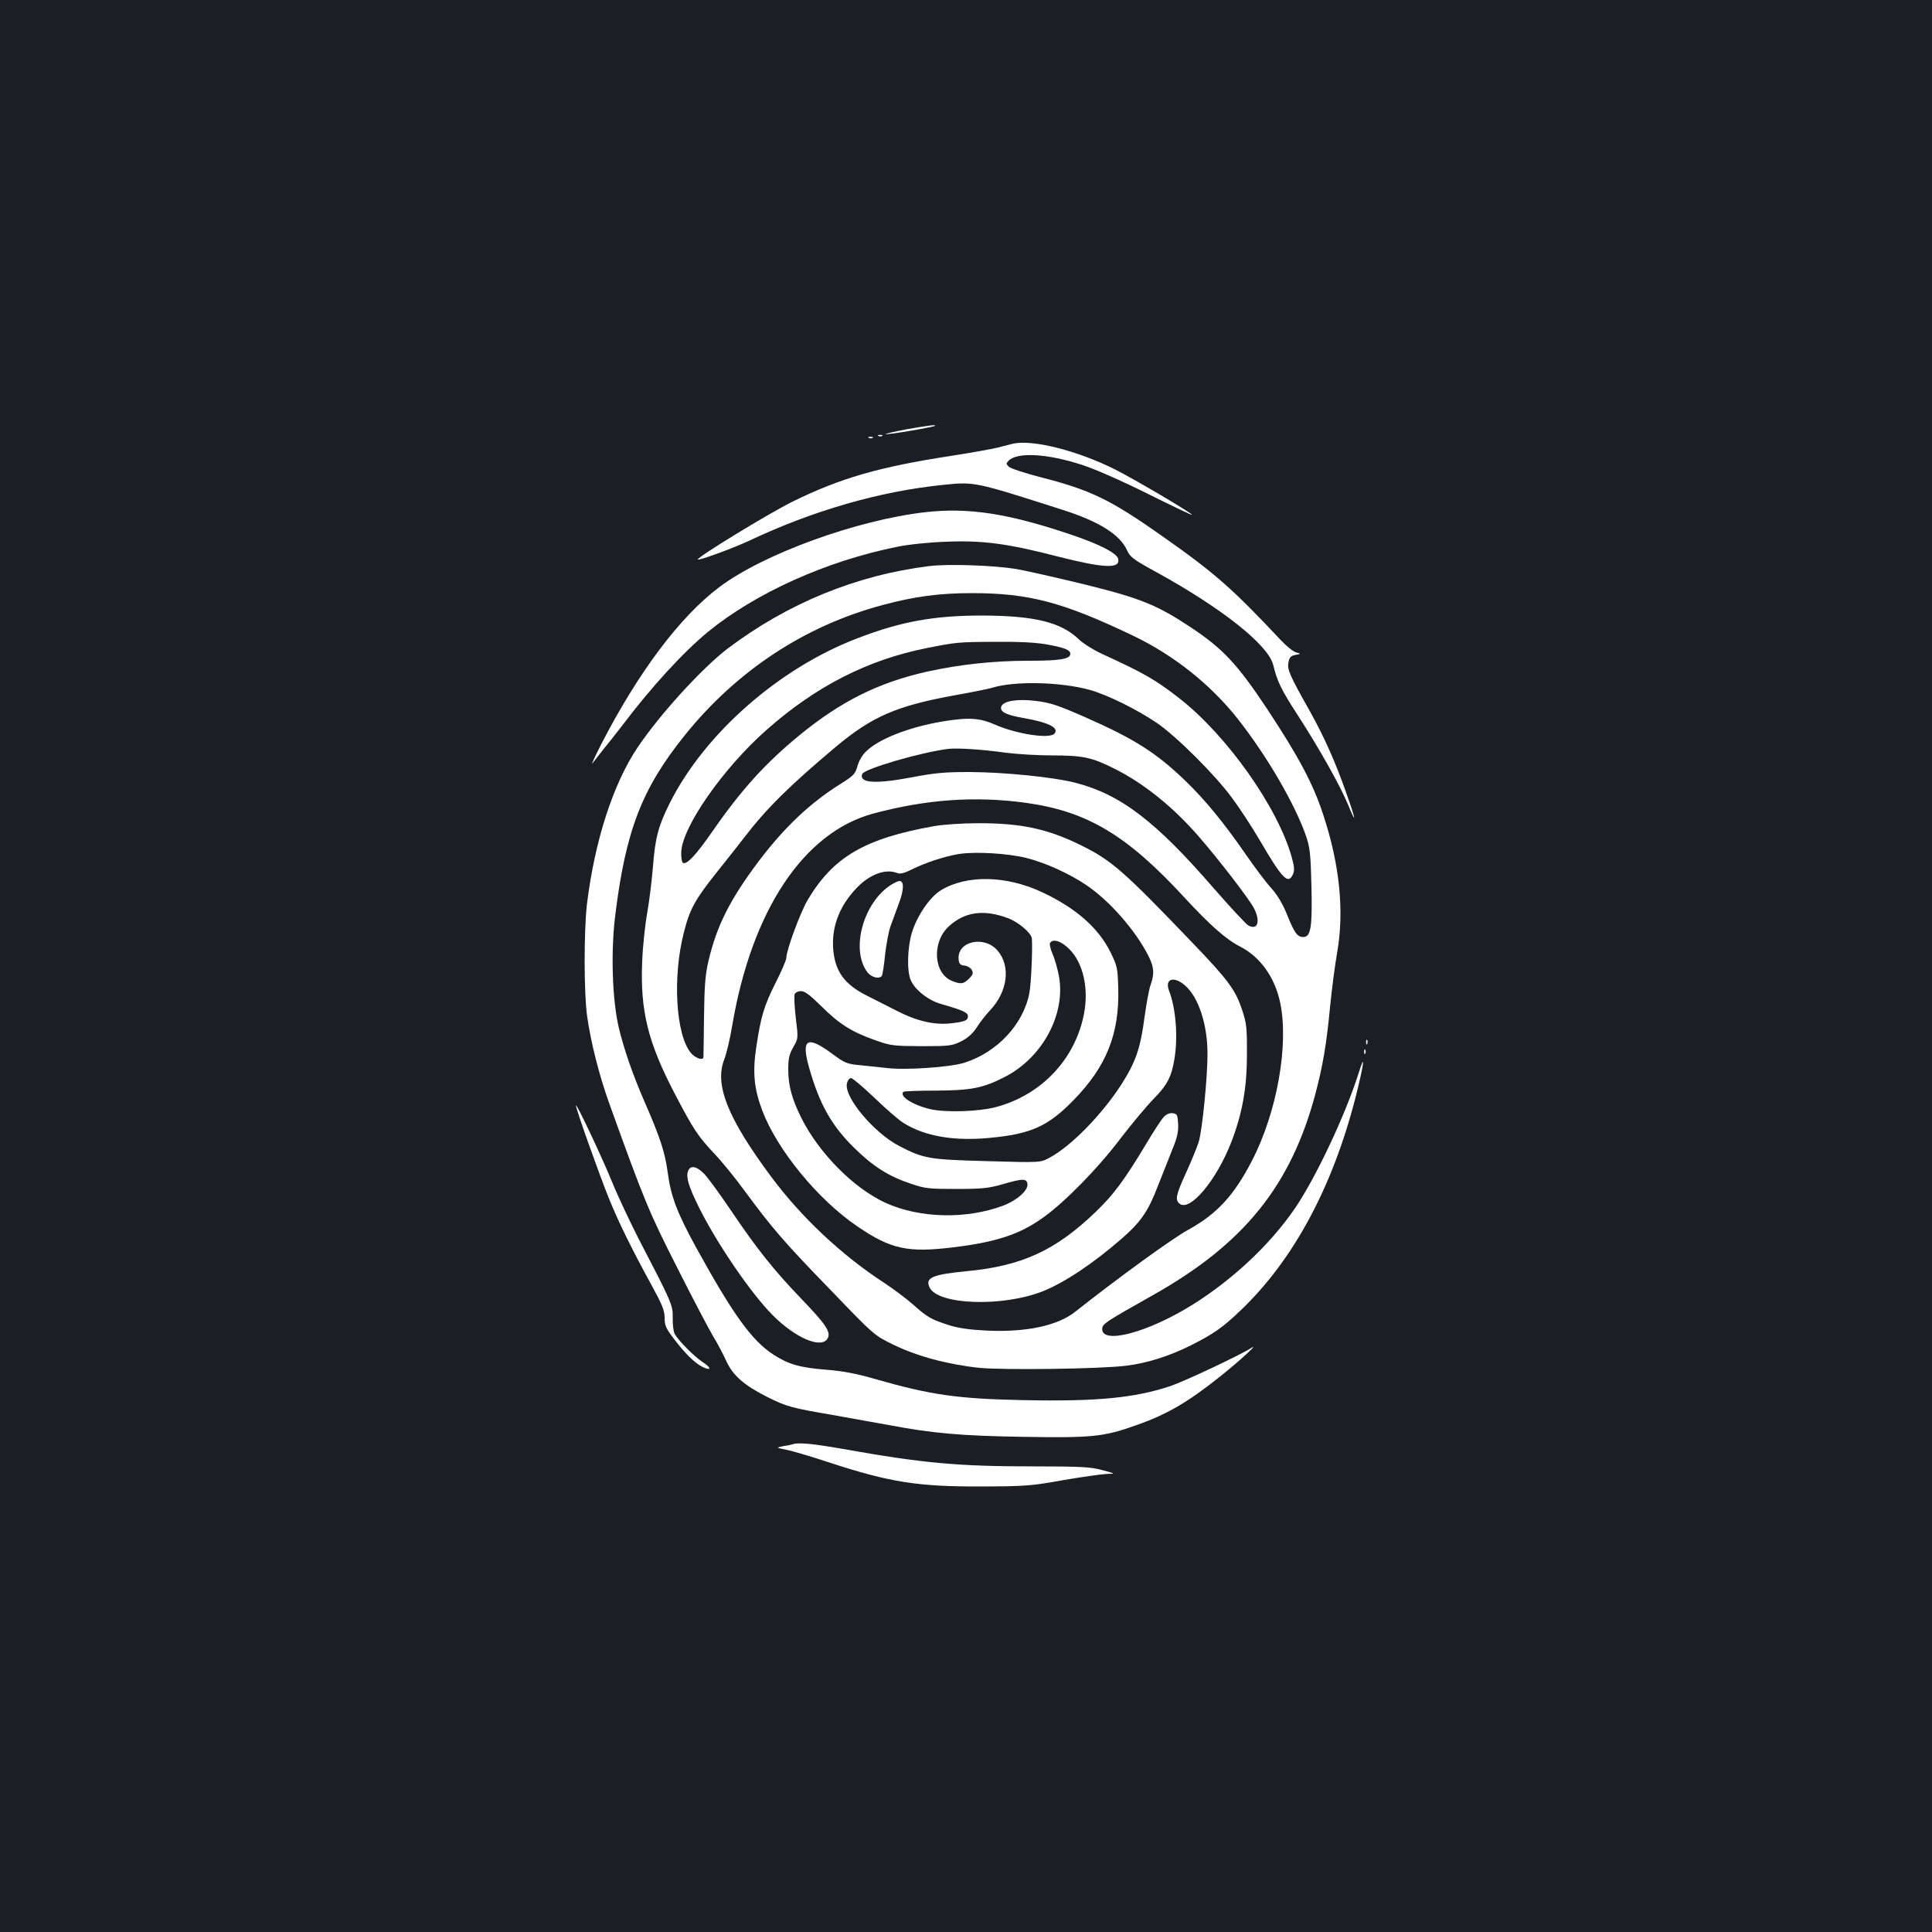 <?xml version="1.0" standalone="no"?>
<!DOCTYPE svg PUBLIC "-//W3C//DTD SVG 20010904//EN"
 "http://www.w3.org/TR/2001/REC-SVG-20010904/DTD/svg10.dtd">
<svg version="1.0" xmlns="http://www.w3.org/2000/svg"
 width="1000pt" height="1000pt" viewBox="0 0 1000 1000"
 preserveAspectRatio="xMidYMid meet">
<rect width="100%" height="100%" fill="#1b1f23"/>
<g transform="translate(0,1000) scale(0.1,-0.1)"
fill="#ffffff" stroke="none">
<path d="M4692 7778 c-62 -12 -110 -23 -108 -25 5 -5 248 36 255 43 8 7 -32 2
-147 -18z"/>
<path d="M4548 7743 c7 -3 16 -2 19 1 4 3 -2 6 -13 5 -11 0 -14 -3 -6 -6z"/>
<path d="M4498 7733 c7 -3 16 -2 19 1 4 3 -2 6 -13 5 -11 0 -14 -3 -6 -6z"/>
<path d="M5245 7704 c-11 -3 -46 -12 -78 -20 -32 -8 -143 -28 -247 -44 -371
-57 -570 -115 -815 -235 -124 -61 -502 -292 -493 -301 7 -6 181 58 263 96 334
158 680 257 1004 290 166 17 162 18 615 -127 194 -61 303 -130 340 -212 16
-35 33 -48 158 -116 338 -187 571 -373 598 -476 21 -87 42 -129 124 -256 116
-179 224 -372 263 -467 47 -115 41 -79 -11 66 -56 159 -114 287 -184 413 -109
193 -120 220 -113 257 5 26 13 34 36 38 30 6 30 6 4 13 -15 4 -51 33 -80 64
-249 266 -346 351 -619 542 -265 187 -369 236 -624 301 -81 21 -155 45 -164
54 -15 15 -15 17 -1 32 46 45 201 36 379 -22 61 -19 207 -83 339 -149 127 -63
231 -113 231 -110 0 9 -295 183 -400 236 -195 97 -421 154 -525 133z"/>
<path d="M4790 7349 c-354 -40 -839 -216 -1067 -388 -204 -153 -420 -442 -610
-811 -35 -69 -56 -114 -46 -100 10 13 35 45 55 70 21 25 63 79 95 120 154 204
318 383 448 490 246 201 614 367 980 440 57 12 164 23 250 26 190 8 320 -9
582 -77 237 -60 321 -64 311 -13 -5 30 -96 77 -245 127 -326 110 -530 141
-753 116z"/>
<path d="M4810 7070 c-379 -47 -734 -193 -1045 -428 -131 -100 -351 -341 -465
-511 -127 -189 -222 -484 -262 -811 -16 -139 -16 -460 1 -580 19 -135 62 -305
114 -450 182 -506 207 -566 354 -855 80 -159 164 -318 185 -353 21 -34 51 -91
67 -126 34 -75 92 -126 211 -186 103 -51 119 -56 346 -95 109 -20 235 -42 279
-50 231 -44 380 -57 700 -62 357 -6 417 0 583 59 161 56 270 120 437 253 105
84 206 177 160 147 -60 -38 -343 -171 -416 -196 -186 -62 -383 -81 -764 -73
-340 7 -476 26 -775 112 -87 25 -160 39 -240 45 -140 11 -198 28 -276 78 -113
73 -211 210 -402 557 -98 179 -130 264 -146 387 -14 103 -38 178 -121 368 -60
138 -105 268 -132 380 -34 145 -42 390 -19 578 54 442 138 660 361 937 269
334 622 567 1026 674 163 44 293 61 459 61 296 0 473 -47 836 -221 209 -100
399 -251 540 -429 152 -193 298 -444 355 -610 19 -56 23 -92 27 -255 5 -216
-3 -265 -43 -265 -30 0 -46 22 -85 120 -20 50 -48 97 -79 132 -27 29 -86 108
-131 173 -114 165 -212 285 -317 386 -150 144 -262 215 -521 329 -137 60 -176
73 -250 82 -95 12 -168 0 -179 -28 -10 -27 21 -44 112 -60 133 -23 188 -51
163 -81 -24 -29 -195 -3 -307 46 -81 36 -139 39 -277 16 -174 -30 -328 -91
-393 -156 -18 -17 -37 -51 -43 -75 -11 -40 -20 -49 -85 -90 -159 -99 -291
-224 -424 -399 -151 -201 -219 -336 -262 -519 -17 -73 -21 -130 -23 -291 -1
-110 -3 -203 -3 -207 -2 -19 -42 -5 -65 22 -78 94 -96 392 -36 625 30 119 58
169 166 305 55 69 121 152 146 185 115 150 234 268 476 471 187 156 312 210
612 265 91 16 179 34 195 39 114 36 355 31 506 -11 90 -25 244 -101 347 -171
101 -69 302 -269 389 -388 39 -52 102 -149 141 -215 119 -204 149 -235 174
-181 9 21 8 38 -6 89 -72 258 -335 630 -581 822 -124 97 -186 132 -400 230
-44 20 -98 54 -120 75 -92 89 -228 123 -500 124 -249 0 -419 -30 -645 -117
-406 -154 -792 -493 -973 -853 -59 -117 -76 -182 -87 -326 -6 -73 -19 -182
-30 -243 -11 -60 -23 -173 -26 -250 -11 -255 29 -419 168 -685 97 -186 121
-222 208 -314 37 -39 107 -125 155 -191 140 -190 204 -265 445 -513 225 -234
225 -234 326 -283 121 -59 282 -102 444 -119 129 -12 620 -6 759 11 107 13
222 49 336 106 118 60 163 91 258 182 271 259 473 634 592 1096 45 176 54 249
17 130 -69 -218 -224 -547 -334 -706 -129 -186 -321 -365 -530 -495 -228 -141
-463 -204 -463 -123 0 26 15 36 260 174 474 266 717 568 844 1045 38 145 57
253 76 455 9 88 25 214 37 280 36 212 12 451 -73 708 -51 157 -126 299 -290
547 -154 232 -228 312 -397 424 -174 115 -257 149 -548 221 -144 35 -303 71
-355 80 -118 19 -350 27 -449 15z m605 -405 c95 -17 125 -29 125 -49 0 -27
-51 -36 -213 -36 -184 0 -358 -19 -527 -56 -253 -57 -444 -152 -659 -327 -179
-147 -302 -282 -454 -501 -85 -122 -130 -170 -151 -163 -6 2 -11 26 -10 53 1
129 217 439 445 639 253 223 519 359 823 420 157 31 161 32 362 33 115 1 200
-3 259 -13z m-210 -561 c55 -7 163 -14 241 -14 157 0 205 -10 319 -67 155 -77
305 -198 440 -353 107 -123 262 -325 286 -372 34 -67 19 -115 -30 -88 -11 6
-90 91 -175 188 -305 353 -487 491 -722 551 -114 29 -365 54 -544 55 -130 0
-179 -4 -304 -28 -186 -35 -271 -29 -253 18 11 27 306 113 447 130 49 5 176
-3 295 -20z m109 -260 c314 -44 520 -167 818 -491 130 -141 215 -216 286 -252
104 -53 180 -158 208 -290 46 -218 -16 -568 -146 -819 -93 -180 -181 -275
-329 -357 -79 -42 -366 -251 -585 -424 -91 -73 -256 -108 -460 -98 -83 4 -143
12 -191 27 -94 30 -114 41 -187 106 -34 30 -100 80 -147 111 -225 146 -433
342 -590 553 -225 303 -294 476 -242 607 11 29 30 107 41 175 101 596 370
1000 730 1097 276 74 530 92 794 55z"/>
<path d="M4835 5724 c-359 -64 -522 -159 -655 -383 -38 -65 -110 -259 -110
-299 0 -11 -25 -69 -55 -128 -61 -121 -77 -176 -101 -337 -19 -128 -11 -212
31 -324 77 -204 288 -462 493 -601 173 -118 261 -137 497 -108 222 27 343 67
463 153 112 79 286 257 400 408 59 77 136 169 171 205 72 73 95 116 110 210
19 114 7 262 -28 352 -24 62 25 78 83 27 70 -61 116 -202 116 -354 0 -122 -27
-393 -45 -454 -9 -29 -39 -102 -66 -161 -52 -114 -58 -140 -34 -160 53 -44
190 118 268 318 57 148 81 280 81 452 1 137 -2 163 -23 227 -35 108 -71 157
-252 346 -364 380 -424 433 -584 512 -174 86 -314 115 -535 114 -80 0 -181 -7
-225 -15z m478 -165 c97 -24 220 -80 308 -139 122 -82 255 -234 323 -367 30
-60 32 -93 11 -152 -8 -23 -21 -95 -30 -159 -22 -169 -46 -238 -122 -357 -101
-156 -260 -318 -370 -377 -48 -26 -48 -26 -323 -18 -303 8 -329 13 -455 78
-133 69 -289 256 -271 325 3 15 13 27 21 27 8 0 63 -47 123 -104 59 -57 126
-115 148 -128 109 -69 260 -95 443 -78 216 20 304 59 436 194 172 175 240 346
233 582 -3 104 -5 114 -40 185 -63 127 -178 228 -354 311 -186 87 -391 91
-524 10 -57 -35 -123 -131 -150 -219 -23 -76 -27 -198 -6 -246 20 -49 91 -105
155 -123 115 -33 141 -45 141 -64 0 -22 -17 -29 -91 -37 -85 -9 -177 13 -277
65 -48 24 -117 60 -154 78 -120 60 -169 130 -176 251 -6 113 36 218 124 309
68 70 149 99 209 75 14 -6 37 0 75 19 72 36 171 68 245 80 87 13 253 3 348
-21z m-97 -311 c55 -20 123 -78 125 -106 4 -61 -4 -236 -13 -282 -31 -162
-167 -307 -337 -361 -74 -23 -306 -39 -401 -27 -30 3 -90 10 -133 14 -74 7
-82 10 -150 60 -131 97 -162 77 -118 -76 53 -186 116 -297 231 -410 98 -97
180 -149 295 -187 73 -25 93 -27 235 -27 132 0 167 4 235 23 108 32 129 32
133 3 5 -33 -54 -85 -125 -112 -190 -72 -434 -66 -609 14 -166 76 -345 257
-437 441 -48 97 -67 166 -67 249 0 58 5 79 26 116 26 45 26 45 13 151 -7 58
-9 114 -6 123 4 9 18 16 33 16 20 0 46 -20 104 -77 92 -92 158 -134 277 -176
84 -30 95 -31 243 -32 146 0 158 2 205 25 35 18 59 39 82 74 17 27 47 65 66
85 92 96 110 229 41 310 -69 82 -213 49 -202 -46 2 -22 9 -29 31 -31 15 -2 32
-12 37 -23 9 -15 6 -24 -14 -44 -29 -29 -43 -31 -91 -11 -94 40 -102 202 -13
282 82 75 181 88 304 42z m319 -161 c71 -70 101 -202 76 -333 -45 -237 -222
-423 -459 -485 -89 -23 -258 -28 -337 -10 -92 22 -162 67 -139 90 3 3 78 6
167 6 185 1 247 13 362 73 193 101 312 325 276 520 -7 36 -21 88 -33 114 -11
26 -17 52 -13 57 14 24 58 11 100 -32z"/>
<path d="M4615 5422 c-147 -91 -215 -340 -124 -456 21 -26 62 -35 74 -16 3 6
11 54 16 107 6 53 18 120 28 148 10 27 30 82 44 120 26 69 27 115 3 115 -6 0
-24 -8 -41 -18z"/>
<path d="M6023 4218 c-12 -13 -54 -77 -93 -143 -113 -187 -165 -257 -258 -347
-209 -201 -383 -281 -672 -308 -173 -17 -212 -33 -189 -83 42 -92 380 -103
588 -20 112 45 260 144 406 271 99 86 138 142 188 273 25 62 59 149 76 192 25
60 31 91 29 130 -3 47 -5 52 -28 55 -17 2 -33 -5 -47 -20z"/>
<path d="M7071 4604 c0 -11 3 -14 6 -6 3 7 2 16 -1 19 -3 4 -6 -2 -5 -13z"/>
<path d="M7061 4554 c0 -11 3 -14 6 -6 3 7 2 16 -1 19 -3 4 -6 -2 -5 -13z"/>
<path d="M2981 4278 c-2 -13 126 -372 172 -484 51 -126 124 -272 221 -449 54
-99 66 -128 66 -166 0 -40 7 -55 49 -110 58 -76 105 -122 145 -143 48 -24 51
-7 4 23 -44 29 -127 112 -146 147 -6 12 -11 48 -10 82 1 68 -2 74 -180 417
-42 83 -104 213 -135 290 -57 138 -184 407 -186 393z"/>
<path d="M3561 3938 c-11 -31 3 -78 55 -184 96 -193 272 -450 385 -563 117
-117 249 -173 282 -120 20 32 -6 72 -133 204 -148 154 -231 259 -373 469 -55
81 -115 164 -134 182 -39 39 -70 44 -82 12z"/>
<path d="M4105 2525 c-5 -2 -28 -7 -50 -10 -40 -8 -40 -8 20 -20 33 -7 130
-36 215 -64 317 -104 461 -126 790 -125 228 1 258 3 424 33 99 17 200 31 225
32 46 1 46 1 -24 20 -61 16 -107 19 -351 19 -395 0 -574 16 -989 90 -154 27
-232 35 -260 25z"/>
</g>
</svg>
